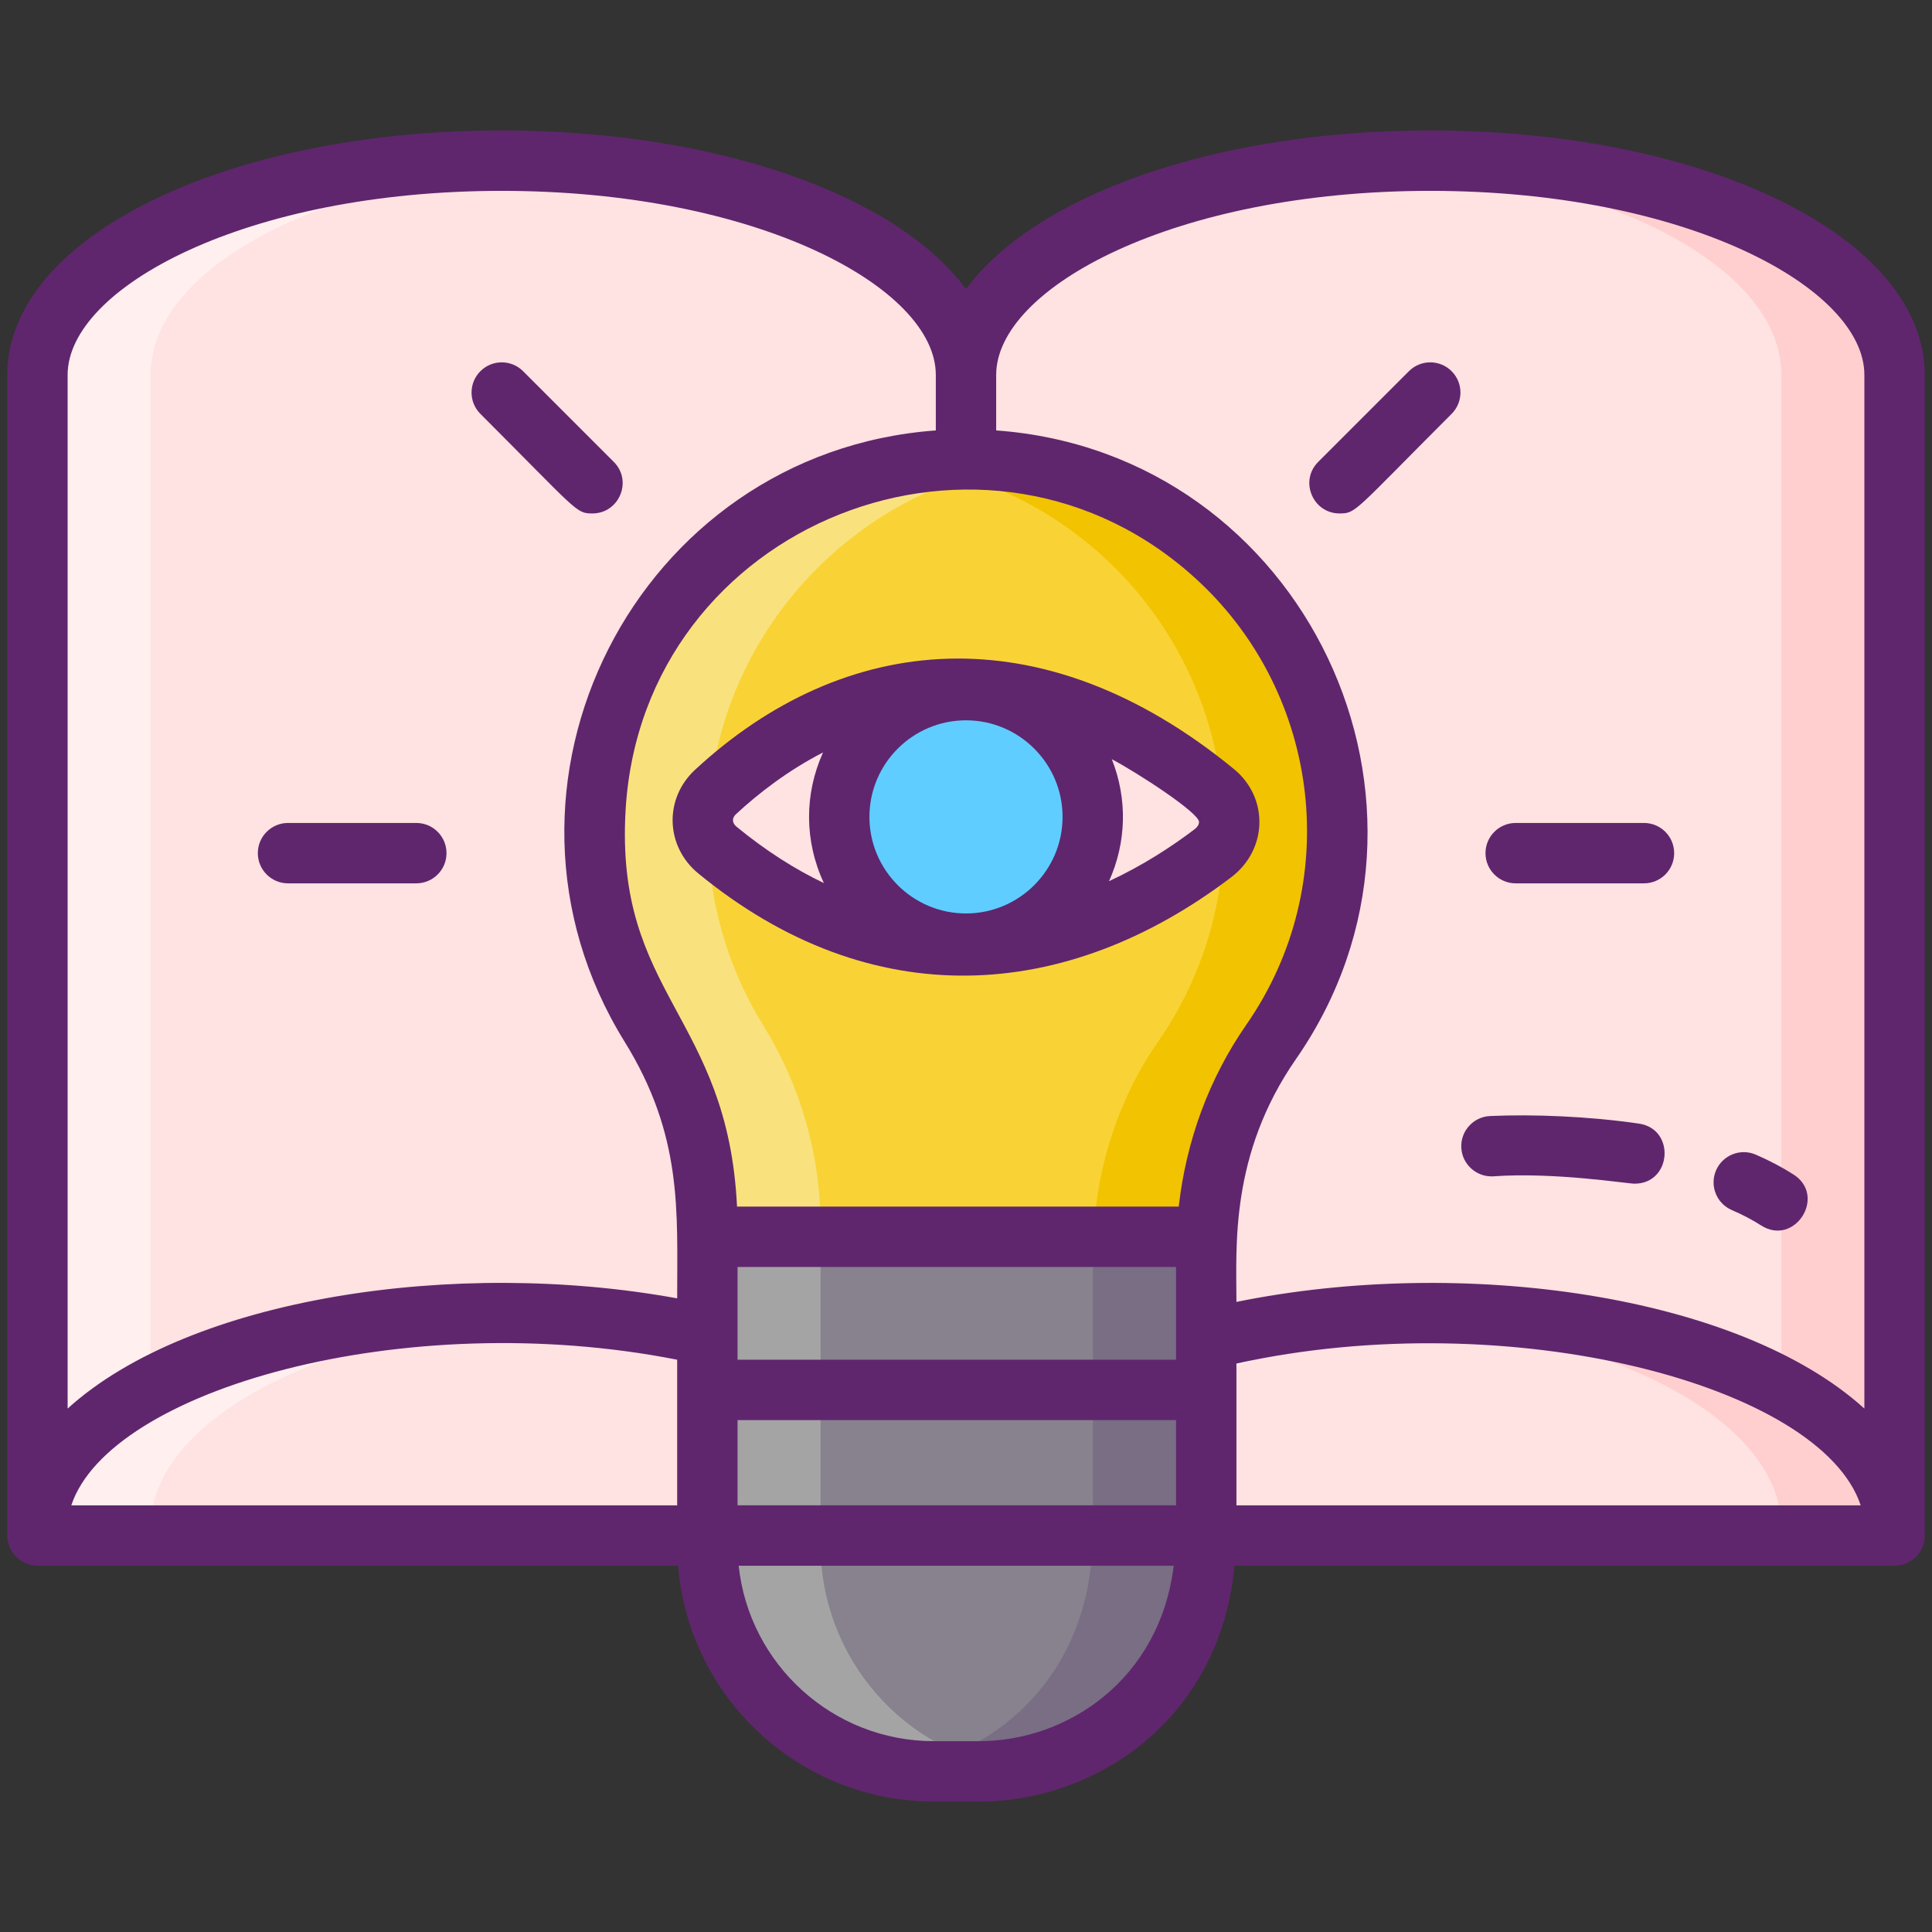 <svg id="Icon_Set" enable-background="new 0 0 256 256" height="512" viewBox="0 0 256 256" width="512" xmlns="http://www.w3.org/2000/svg"><rect x="0" y="0" width="256" height="256" fill="#333333" stroke="none"/><path d="m189.519 21.285c-33.972 0-61.519 12.697-61.519 28.384 0-15.687-27.547-28.384-61.519-28.384s-61.519 12.697-61.519 28.384v152.704 1.094h.051 122.936.103 122.936.051v-1.094-152.704c-.001-15.687-27.547-28.384-61.52-28.384z" fill="#ffe2e2"/><path d="m251.04 49.666v153.8h-15v-153.8c0-14.51-23.58-26.46-54.02-28.17 2.46-.14 4.96-.21 7.5-.21 33.97 0 61.52 12.7 61.52 28.38z" fill="#ffcfcf"/><path d="m73.98 21.496c-30.44 1.71-54.02 13.66-54.02 28.17v153.8h-15v-153.8c0-15.68 27.55-28.38 61.52-28.38 2.54 0 5.04.07 7.5.21z" fill="#ffefee"/><path d="m251.038 202.373c0 .359-.017.735-.051 1.094h-122.936c-.034-.359-.051-.735-.051-1.094 0-15.67 27.547-28.384 61.519-28.384s61.519 12.714 61.519 28.384z" fill="#ffe2e2"/><path d="m128 202.373c0 .359-.017.735-.051 1.094h-122.936c-.034-.359-.051-.735-.051-1.094 0-15.67 27.547-28.384 61.519-28.384s61.519 12.714 61.519 28.384z" fill="#ffe2e2"/><path d="m251.04 202.376c0 .36-.02.73-.05 1.09h-15c.03-.36.05-.73.05-1.09 0-14.5-23.58-26.47-54.02-28.18 2.46-.14 4.96-.21 7.5-.21 33.97 0 61.52 12.72 61.52 28.39z" fill="#ffcfcf"/><path d="m143 202.376c0 .36.02.73.05 1.09h-15c-.03-.36-.05-.73-.05-1.09 0-15.67 27.55-28.39 61.52-28.39 2.54 0 5.04.07 7.5.21-30.44 1.71-54.02 13.68-54.02 28.18z" fill="#ffefee"/><path d="m128 202.376c0 .36-.02.73-.05 1.09h-15c.03-.36.05-.73.05-1.09 0-14.5-23.58-26.47-54.02-28.18 2.46-.14 4.96-.21 7.5-.21 33.97 0 61.52 12.72 61.52 28.39z" fill="#ffcfcf"/><path d="m19.96 202.376c0 .36.02.73.05 1.09h-15c-.03-.36-.05-.73-.05-1.09 0-15.67 27.55-28.39 61.52-28.39 2.54 0 5.04.07 7.5.21-30.44 1.71-54.02 13.68-54.02 28.18z" fill="#ffefee"/><path d="m124.52 61c-24.472 1.684-44.207 21.662-45.622 46.151-.611 10.578 2.128 20.479 7.249 28.75 4.949 7.993 7.581 17.201 7.581 26.602v28.161h66.105v-24.407c0-10.044 2.871-19.943 8.599-28.193 5.517-7.945 8.752-17.592 8.752-27.999.002-28.315-23.925-51.042-52.664-49.065z" fill="#f9d335"/><path d="m101.15 135.901c4.95 7.99 7.58 17.2 7.58 26.6v28.16h-15v-28.16c0-9.4-2.63-18.61-7.58-26.6-5.12-8.27-7.86-18.17-7.25-28.75 1.41-24.49 21.15-44.47 45.62-46.15 3.75-.26 7.43-.1 10.97.45-22.58 3.46-40.26 22.57-41.59 45.7-.61 10.58 2.13 20.48 7.25 28.75z" fill="#f9e27d"/><path d="m177.19 110.061c0 10.41-3.24 20.06-8.76 28-5.72 8.25-8.6 18.15-8.6 28.2v24.4h-15v-24.4c0-10.05 2.88-19.95 8.6-28.2 5.52-7.94 8.76-17.59 8.76-28 0-24.61-18.08-45-41.69-48.61 1.32-.21 2.66-.36 4.02-.45 28.74-1.98 52.67 20.75 52.67 49.06z" fill="#f2c300"/><path d="m94.808 104.943c9.29-8.612 34.406-25.968 66.146.043 2.667 2.186 2.531 5.968-.226 8.063-10.528 8.004-37.066 23.072-65.66-.404-2.49-2.044-2.607-5.526-.26-7.702z" fill="#ffe2e2"/><circle cx="128" cy="108.242" fill="#5fcdff" r="16.796"/><path d="m159.834 163.88h-66.105v40.832c0 16.569 13.432 30.001 30.001 30.001h6.038c15.413 0 30.001-11.839 30.001-31.25h.065z" fill="#87828e"/><path d="m159.83 163.881v39.58h-.06c0 19.41-14.59 31.25-30 31.25h-6.04c-1.53 0-3.03-.11-4.49-.34 13.65-2.04 25.53-13.39 25.53-30.91h.06v-39.58z" fill="#796e84"/><path d="m134.24 234.371c-1.47.23-2.97.34-4.47.34h-6.04c-16.57 0-30-13.43-30-30v-40.83h15v40.83c0 15.04 11.07 27.5 25.51 29.66z" fill="#a4a4a5"/><g fill="#5f266d"><path d="m189.52 17.289c-28.611 0-52.396 8.628-61.52 21.021-9.124-12.394-32.908-21.021-61.52-21.021-36.739 0-65.519 14.225-65.519 32.384v153.798c0 2.251 1.917 4 4.048 4h.003 84.839c1.411 17.461 16.06 31.24 33.878 31.24h6.039c15.492 0 31.895-10.917 33.811-31.24h87.41.048c2.209 0 4-1.791 4-4 0-6.926 0-144.784 0-153.798.001-18.159-28.778-32.384-65.517-32.384zm-99.791 182.182h-80.283c5.059-15.298 44.078-26.429 80.283-19.302zm0-27.432c-29.285-5.353-64.523-.134-80.768 14.603v-136.969c0-11.533 23.622-24.384 57.519-24.384s57.52 12.851 57.52 24.384v7.36c-39.728 2.911-62.152 47.21-41.25 80.975 7.719 12.462 6.979 22.404 6.979 34.031zm40.041 58.672h-6.039c-13.405 0-24.469-10.196-25.852-23.24h57.642c-1.858 15.123-14.136 23.24-25.751 23.24zm-32.04-31.248c0-2.905 0-3.958 0-11.295h58.1c0 .015.004 2.346.004 11.295-6.3 0-50.736 0-58.104 0zm0-19.295v-12.288h58.1v12.288zm58.46-20.288h-58.53c-1.22-25.328-16.174-28.072-14.766-52.499 2.199-38.206 48.149-56.292 75.938-30.352 16.144 15.068 19.276 40.106 6.312 58.752-4.918 7.091-7.961 15.324-8.954 24.099zm7.644 39.591v-18.793c36.147-7.971 77.432 2.806 82.72 18.793zm83.204-12.829c-16.657-15.11-53.205-20.244-83.204-14.132 0-7.225-.902-19.499 7.88-32.166 23.324-33.546 1.244-80.335-39.714-83.312v-7.359c0-11.533 23.622-24.384 57.52-24.384 33.896 0 57.519 12.851 57.519 24.384v136.969z"/><path d="m163.49 101.893c-25.489-20.889-51.735-18.113-71.4.116-4.122 3.82-3.92 10.147.441 13.729 22.958 18.849 48.806 17.078 70.619.497 4.83-3.672 4.991-10.533.34-14.342zm-65.883 7.661c-.594-.487-.67-1.13-.08-1.678h.001c2.981-2.763 6.869-5.773 11.531-8.173-2.496 5.514-2.488 11.752.112 17.31-3.782-1.805-7.647-4.244-11.564-7.459zm30.393 11.484c-7.056 0-12.796-5.74-12.796-12.796s5.74-12.796 12.796-12.796 12.796 5.74 12.796 12.796-5.74 12.796-12.796 12.796zm30.309-11.173c-3.045 2.315-6.892 4.822-11.36 6.899 2.321-5.138 2.466-10.895.371-16.169 3.52 1.87 11.581 7.121 11.557 8.324-.005.336-.207.672-.568.946z"/><path d="m55.164 109.047h-17c-2.209 0-4 1.791-4 4s1.791 4 4 4h17c2.209 0 4-1.791 4-4s-1.791-4-4-4z"/><path d="m81.331 61.206-12.02-12.021c-1.561-1.563-4.094-1.563-5.656 0-1.563 1.562-1.563 4.095 0 5.656 12.964 12.965 12.64 13.193 14.849 13.193 3.529 0 5.355-4.302 2.827-6.828z"/><path d="m217.836 109.047h-17c-2.209 0-4 1.791-4 4s1.791 4 4 4h17c2.209 0 4-1.791 4-4s-1.791-4-4-4z"/><path d="m186.689 49.185-12.021 12.021c-2.528 2.526-.702 6.828 2.828 6.828 2.208 0 1.87-.214 14.849-13.193 1.563-1.562 1.563-4.095 0-5.656-1.562-1.563-4.095-1.563-5.656 0z"/><path d="m237.66 155.635c-1.5-.963-3.188-1.852-5.016-2.641-2.027-.877-4.382.059-5.258 2.086-.876 2.028.058 4.383 2.086 5.258 1.43.618 2.731 1.301 3.867 2.029 4.462 2.866 8.753-3.888 4.321-6.732z"/><path d="m217.169 148.885c-6.62-.969-14.049-1.263-19.767-1.003-2.205.123-3.893 2.01-3.771 4.215.122 2.206 2.034 3.894 4.214 3.773 8.137-.581 17.748.974 18.748.974 4.924-.003 5.451-7.245.576-7.959z"/></g></svg>